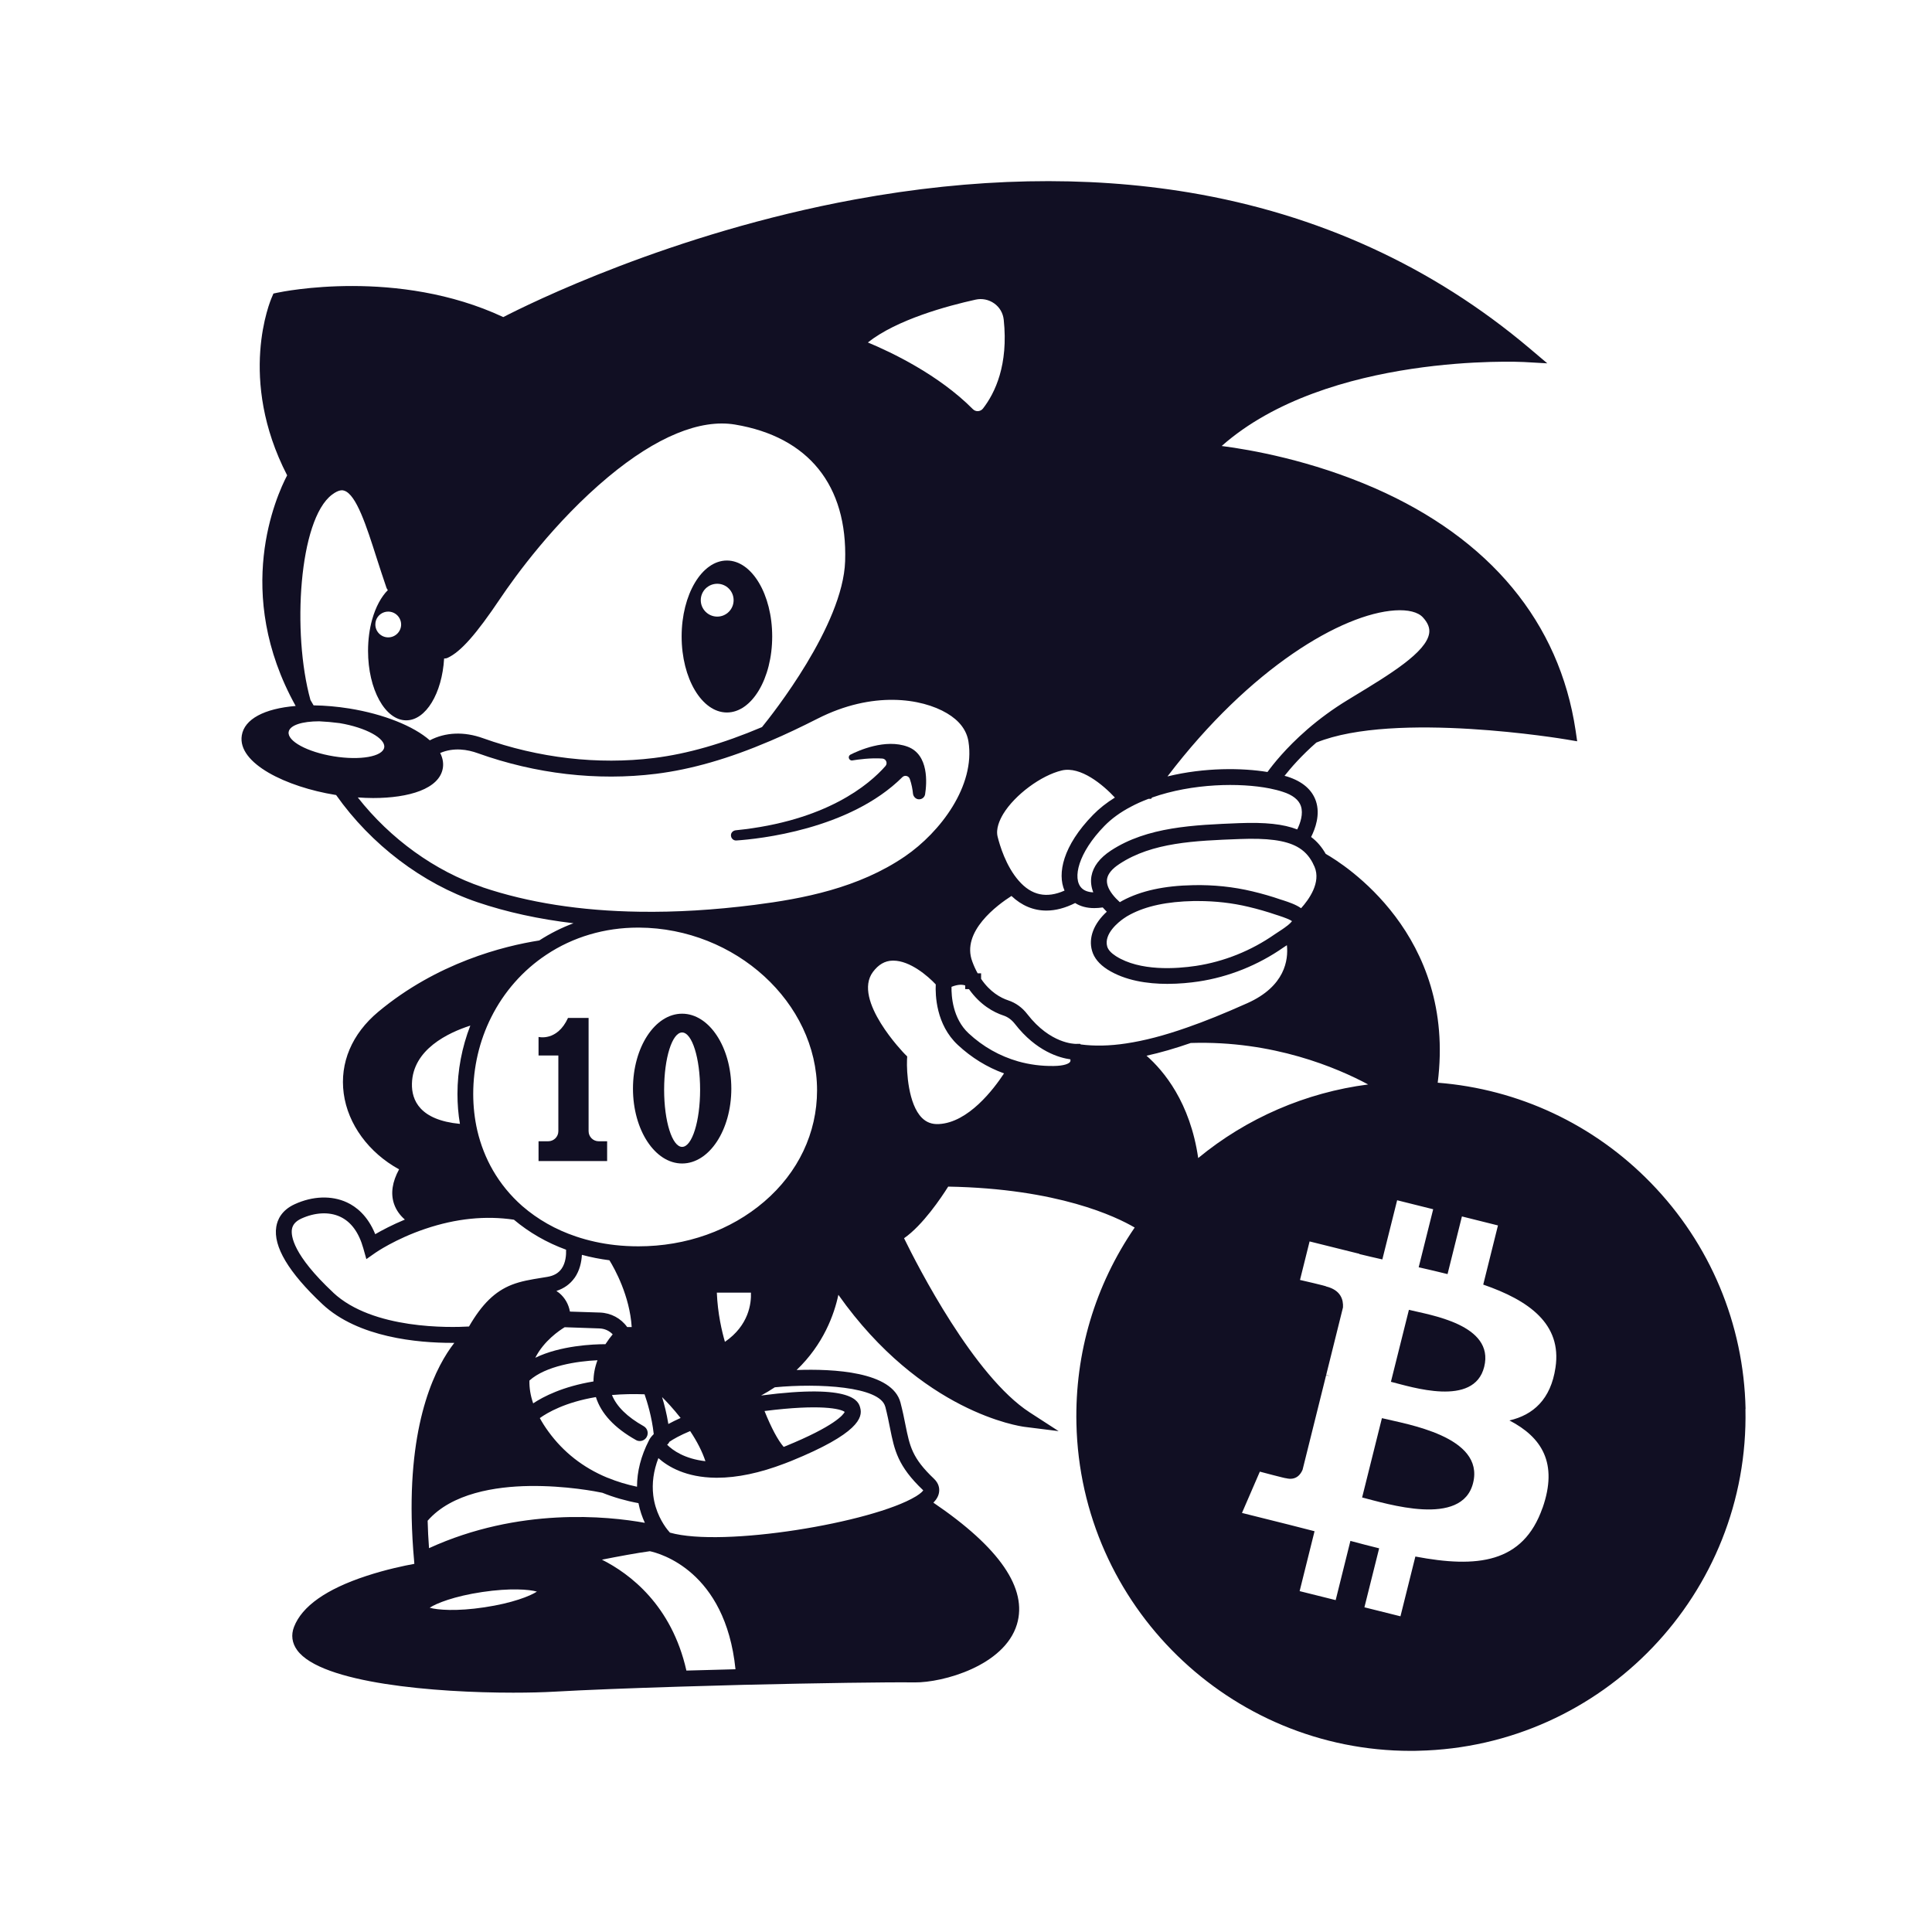<svg width="32" height="32" viewBox="0 0 32 32" fill="none" xmlns="http://www.w3.org/2000/svg">
<path d="M23.336 21.695L23.038 22.887C23.376 22.971 24.415 23.313 24.583 22.639C24.758 21.936 23.673 21.779 23.336 21.695V21.695Z" fill="#110F23"/>
<path d="M22.889 23.489L22.561 24.803C22.966 24.904 24.214 25.304 24.399 24.563C24.592 23.79 23.294 23.589 22.889 23.489Z" fill="#110F23"/>
<path d="M12.197 13.921C12.553 13.897 14.068 13.745 14.946 12.872C14.985 12.833 15.051 12.85 15.069 12.901C15.1 12.989 15.115 13.077 15.122 13.146C15.128 13.195 15.169 13.238 15.219 13.239C15.273 13.241 15.316 13.203 15.323 13.153C15.351 12.976 15.388 12.5 15.034 12.368C14.664 12.23 14.215 12.434 14.086 12.499C14.065 12.51 14.054 12.534 14.06 12.557C14.067 12.583 14.092 12.6 14.118 12.595C14.21 12.58 14.423 12.55 14.615 12.564C14.677 12.569 14.706 12.642 14.666 12.688C14.402 12.989 13.691 13.6 12.187 13.752C12.145 13.756 12.109 13.788 12.107 13.83C12.104 13.883 12.147 13.925 12.197 13.921Z" fill="#110F23"/>
<path d="M12.04 11.801C12.454 11.801 12.79 11.237 12.79 10.542C12.79 9.847 12.454 9.284 12.04 9.284C11.625 9.284 11.29 9.847 11.29 10.542C11.29 11.237 11.625 11.801 12.04 11.801ZM11.88 9.669C12.03 9.669 12.151 9.791 12.151 9.941C12.151 10.091 12.03 10.213 11.88 10.213C11.73 10.213 11.607 10.091 11.607 9.941C11.607 9.79 11.729 9.669 11.88 9.669Z" fill="#110F23"/>
<path d="M11.298 19.271C11.748 19.271 12.113 18.716 12.113 18.031C12.113 17.346 11.748 16.79 11.298 16.79C10.848 16.79 10.484 17.346 10.484 18.031C10.484 18.716 10.848 19.271 11.298 19.271ZM11.298 17.101C11.463 17.101 11.596 17.526 11.596 18.049C11.596 18.571 11.463 18.996 11.298 18.996C11.133 18.996 11 18.572 11 18.049C11 17.525 11.133 17.101 11.298 17.101Z" fill="#110F23"/>
<path d="M8.92 17.175V17.482H9.248V18.736C9.248 18.828 9.173 18.903 9.08 18.903H8.92V19.231H10.056V18.903H9.916C9.824 18.903 9.749 18.828 9.749 18.736V16.86H9.408C9.228 17.254 8.92 17.175 8.92 17.175Z" fill="#110F23"/>
<path d="M28.912 23.336C28.882 21.929 28.325 20.6 27.343 19.592C26.401 18.623 25.152 18.038 23.813 17.933C24.124 15.478 22.249 14.308 21.958 14.143C21.893 14.029 21.814 13.936 21.716 13.863C21.785 13.727 21.871 13.493 21.796 13.269C21.732 13.08 21.573 12.943 21.323 12.863C21.308 12.859 21.292 12.854 21.276 12.85C21.379 12.72 21.553 12.518 21.803 12.299C23.104 11.771 25.917 12.243 25.945 12.248L26.123 12.278L26.097 12.1C25.83 10.311 24.68 8.922 22.769 8.085C21.712 7.623 20.711 7.448 20.235 7.387C21.987 5.838 25.203 5.994 25.237 5.996L25.628 6.018L25.329 5.765C23.726 4.412 21.83 3.545 19.694 3.188C17.988 2.904 16.128 2.942 14.163 3.303C11.108 3.864 8.737 5.045 8.336 5.252C6.588 4.435 4.676 4.831 4.595 4.848L4.529 4.862L4.503 4.923C4.478 4.979 3.93 6.271 4.756 7.873C4.577 8.216 3.854 9.814 4.897 11.693C4.377 11.736 4.048 11.911 4.005 12.18C3.929 12.645 4.747 13.035 5.553 13.166C5.558 13.167 5.563 13.168 5.567 13.168C6.148 13.991 6.998 14.636 7.909 14.944C8.394 15.108 8.926 15.224 9.499 15.292C9.3 15.366 9.11 15.462 8.932 15.577C8.345 15.669 7.242 15.944 6.265 16.759C5.828 17.124 5.625 17.605 5.693 18.111C5.762 18.624 6.11 19.094 6.61 19.368C6.497 19.575 6.468 19.767 6.526 19.939C6.564 20.051 6.633 20.137 6.706 20.2C6.494 20.288 6.325 20.378 6.215 20.442C6.089 20.131 5.895 19.984 5.745 19.915C5.492 19.798 5.177 19.809 4.88 19.946C4.662 20.046 4.594 20.205 4.576 20.32C4.523 20.645 4.78 21.075 5.339 21.6C5.934 22.159 6.934 22.242 7.479 22.242C7.495 22.242 7.51 22.242 7.525 22.242C7.231 22.619 6.786 23.47 6.819 25.143C6.824 25.373 6.837 25.611 6.859 25.851C6.859 25.852 6.859 25.853 6.859 25.854C6.861 25.87 6.862 25.886 6.863 25.902C6.699 25.932 6.391 25.996 6.064 26.104C5.404 26.321 5.002 26.605 4.87 26.946C4.818 27.08 4.836 27.214 4.922 27.332C5.322 27.883 7.217 28.036 8.499 28.036C8.76 28.036 8.997 28.03 9.19 28.019C9.704 27.99 10.422 27.962 11.266 27.936C11.615 27.925 11.972 27.915 12.321 27.906C12.322 27.906 12.323 27.906 12.323 27.906C12.324 27.906 12.326 27.906 12.327 27.906C13.551 27.877 14.711 27.86 15.148 27.866C15.619 27.871 16.635 27.59 16.843 26.906C17.023 26.312 16.558 25.634 15.46 24.889C15.517 24.83 15.549 24.77 15.555 24.706C15.561 24.651 15.551 24.57 15.469 24.492C15.107 24.149 15.069 23.955 14.998 23.605C14.977 23.497 14.952 23.375 14.915 23.232C14.781 22.716 13.798 22.67 13.194 22.692C13.64 22.265 13.817 21.772 13.886 21.446C15.265 23.397 16.895 23.623 16.967 23.633L17.534 23.704L17.054 23.393C16.132 22.795 15.199 20.97 14.974 20.509C15.285 20.293 15.593 19.832 15.705 19.654C17.525 19.686 18.492 20.154 18.794 20.332C18.137 21.29 17.803 22.41 17.829 23.579C17.895 26.594 20.368 29 23.368 29C23.409 29 23.45 29 23.491 28.998C26.546 28.931 28.977 26.391 28.91 23.337L28.912 23.336ZM9.517 21.166C9.603 21.043 9.632 20.898 9.638 20.784C9.786 20.824 9.939 20.854 10.094 20.874C10.181 21.015 10.43 21.462 10.463 21.98H10.388C10.284 21.835 10.12 21.747 9.938 21.74L9.44 21.724C9.417 21.6 9.357 21.496 9.265 21.418C9.249 21.405 9.233 21.393 9.216 21.382C9.342 21.341 9.443 21.269 9.516 21.166L9.517 21.166ZM25.549 24.975C25.227 25.896 24.461 25.974 23.443 25.781L23.196 26.771L22.599 26.622L22.843 25.645C22.689 25.607 22.53 25.566 22.367 25.522L22.123 26.503L21.526 26.354L21.773 25.362C21.634 25.326 21.492 25.289 21.347 25.253L20.571 25.059L20.867 24.375C20.867 24.375 21.307 24.492 21.301 24.484C21.47 24.526 21.545 24.416 21.575 24.343L21.965 22.777C21.987 22.782 22.008 22.787 22.028 22.793C22.004 22.783 21.982 22.777 21.966 22.773L22.244 21.655C22.252 21.528 22.208 21.368 21.966 21.308C21.976 21.301 21.532 21.2 21.532 21.2L21.691 20.562L22.515 20.767V20.771C22.638 20.802 22.766 20.83 22.896 20.86L23.141 19.88L23.738 20.029L23.498 20.99C23.658 21.027 23.819 21.063 23.976 21.103L24.214 20.148L24.811 20.297L24.567 21.277C25.32 21.537 25.872 21.926 25.764 22.65C25.686 23.181 25.391 23.437 25.001 23.527C25.537 23.806 25.809 24.233 25.55 24.975H25.549ZM11.07 23.586C11.042 23.412 11.002 23.257 10.966 23.14C11.035 23.208 11.151 23.331 11.273 23.486C11.198 23.52 11.13 23.553 11.07 23.586ZM11.873 21.41H12.438C12.445 21.586 12.404 21.952 12.007 22.225C11.958 22.056 11.887 21.759 11.873 21.41ZM9.83 22.881C9.323 22.965 9.001 23.131 8.831 23.244C8.786 23.114 8.766 22.987 8.769 22.866C9.041 22.622 9.562 22.545 9.896 22.53C9.852 22.648 9.83 22.766 9.83 22.881ZM10.068 24.479L10.059 24.474L10.054 24.473C9.656 24.307 9.33 24.051 9.084 23.712C9.028 23.636 8.981 23.561 8.941 23.488C9.067 23.397 9.363 23.225 9.87 23.14C9.956 23.413 10.178 23.652 10.533 23.851C10.553 23.863 10.575 23.868 10.597 23.868C10.642 23.868 10.687 23.844 10.711 23.801C10.747 23.738 10.724 23.657 10.661 23.622C10.389 23.469 10.213 23.296 10.136 23.106C10.308 23.091 10.489 23.087 10.676 23.094C10.718 23.215 10.797 23.467 10.828 23.753C10.783 23.797 10.76 23.832 10.748 23.859C10.616 24.116 10.551 24.373 10.551 24.625C10.381 24.589 10.219 24.54 10.069 24.478L10.068 24.479ZM10.028 22.264C9.827 22.264 9.284 22.286 8.866 22.489C9.01 22.206 9.269 22.034 9.353 21.983L9.929 22.003C10.014 22.006 10.092 22.041 10.148 22.101C10.113 22.142 10.071 22.198 10.028 22.264ZM7.117 26.629C7.227 26.556 7.523 26.438 7.986 26.369C8.448 26.3 8.766 26.325 8.893 26.362C8.782 26.435 8.486 26.553 8.024 26.622C7.561 26.692 7.244 26.666 7.117 26.629V26.629ZM7.106 25.643C7.094 25.488 7.087 25.337 7.083 25.188C7.482 24.73 8.214 24.621 8.766 24.613C9.371 24.604 9.889 24.706 9.977 24.725C10.163 24.8 10.364 24.858 10.575 24.897C10.599 25.021 10.638 25.13 10.681 25.223C10.063 25.111 8.597 24.961 7.105 25.643L7.106 25.643ZM6.644 10.344C6.644 10.461 6.548 10.557 6.43 10.557C6.312 10.557 6.217 10.461 6.217 10.344C6.217 10.322 6.22 10.3 6.226 10.28C6.253 10.193 6.334 10.13 6.43 10.13C6.511 10.13 6.582 10.175 6.618 10.242C6.634 10.272 6.644 10.306 6.644 10.344ZM19.726 17.275C21.087 17.232 22.15 17.688 22.661 17.962C21.63 18.095 20.649 18.518 19.846 19.181C19.712 18.259 19.276 17.737 18.99 17.486C19.218 17.436 19.461 17.366 19.726 17.274V17.275ZM14.375 5.672C14.851 5.294 15.688 5.067 16.159 4.963C16.266 4.939 16.378 4.962 16.468 5.026C16.558 5.09 16.613 5.186 16.625 5.296C16.704 6.043 16.482 6.508 16.281 6.767C16.261 6.792 16.233 6.807 16.2 6.81C16.168 6.812 16.137 6.8 16.114 6.777C15.546 6.205 14.761 5.833 14.374 5.672L14.375 5.672ZM14.985 17.457C14.976 17.448 14.114 16.563 14.458 16.099C14.55 15.976 14.656 15.914 14.783 15.911C14.787 15.911 14.792 15.911 14.796 15.911C15.073 15.911 15.37 16.167 15.499 16.305C15.491 16.478 15.502 16.97 15.865 17.308C16.091 17.518 16.347 17.676 16.63 17.779C16.457 18.042 16.038 18.594 15.55 18.618C15.436 18.624 15.345 18.59 15.27 18.515C15.043 18.289 15.015 17.746 15.023 17.556L15.026 17.498L14.985 17.457L14.985 17.457ZM17.729 17.546C17.732 17.561 17.731 17.576 17.725 17.586C17.708 17.617 17.626 17.654 17.453 17.656C17.25 17.659 17.052 17.633 16.864 17.58C16.557 17.492 16.281 17.336 16.043 17.115C15.779 16.869 15.757 16.498 15.76 16.345C15.874 16.299 15.947 16.308 15.987 16.322V16.383H16.049C16.236 16.647 16.458 16.766 16.617 16.819C16.69 16.842 16.756 16.89 16.809 16.958C17.165 17.417 17.553 17.522 17.729 17.546L17.729 17.546ZM21.32 15.333C21.269 15.374 21.211 15.411 21.165 15.441C21.144 15.454 21.126 15.466 21.112 15.476C20.722 15.748 20.272 15.928 19.81 15.998C19.485 16.047 18.88 16.09 18.482 15.836C18.403 15.785 18.355 15.732 18.339 15.678C18.279 15.466 18.531 15.269 18.61 15.214C18.646 15.189 18.682 15.166 18.716 15.149C18.985 15.006 19.33 14.933 19.771 14.924C19.794 14.924 19.819 14.924 19.842 14.924C20.131 14.924 20.412 14.956 20.679 15.02C20.835 15.057 20.988 15.101 21.131 15.15C21.143 15.154 21.157 15.159 21.172 15.163C21.289 15.201 21.365 15.232 21.4 15.257C21.389 15.272 21.366 15.297 21.32 15.334L21.32 15.333ZM18.265 15.03C18.288 15.055 18.309 15.079 18.332 15.101C18.116 15.298 18.025 15.533 18.088 15.749C18.121 15.866 18.206 15.969 18.34 16.056C18.634 16.243 19.008 16.296 19.335 16.296C19.533 16.296 19.713 16.277 19.849 16.257C20.351 16.182 20.839 15.986 21.261 15.691C21.273 15.682 21.289 15.672 21.307 15.661C21.31 15.659 21.313 15.657 21.315 15.655C21.341 15.897 21.286 16.336 20.659 16.616C20.272 16.789 19.955 16.917 19.661 17.019C19.283 17.152 18.952 17.238 18.649 17.283C18.378 17.324 18.126 17.329 17.899 17.299L17.892 17.289L17.818 17.29C17.8 17.289 17.398 17.291 17.016 16.798C16.932 16.688 16.822 16.609 16.699 16.569C16.576 16.528 16.399 16.433 16.25 16.213V16.121H16.193C16.16 16.062 16.13 15.997 16.105 15.928C15.915 15.43 16.524 14.986 16.753 14.84C16.923 15.001 17.119 15.082 17.332 15.082C17.483 15.082 17.643 15.04 17.808 14.957C17.895 15.013 18.003 15.041 18.125 15.041C18.17 15.041 18.217 15.037 18.265 15.03L18.265 15.03ZM17.632 14.751C17.333 14.884 17.084 14.83 16.873 14.587C16.66 14.344 16.558 13.997 16.524 13.859C16.491 13.728 16.557 13.581 16.617 13.481C16.809 13.165 17.245 12.842 17.587 12.761C17.898 12.688 18.267 12.996 18.466 13.21C18.328 13.296 18.207 13.391 18.105 13.496C17.602 14.01 17.51 14.472 17.632 14.751H17.632ZM4.781 12.123C4.799 12.011 5.006 11.947 5.287 11.947C5.397 11.952 5.51 11.962 5.624 11.977C6.057 12.049 6.388 12.229 6.364 12.38C6.339 12.532 5.965 12.598 5.527 12.527C5.091 12.456 4.756 12.275 4.781 12.123ZM7.12 12.263C6.851 12.026 6.355 11.827 5.786 11.735C5.584 11.703 5.385 11.685 5.194 11.683C5.177 11.654 5.159 11.624 5.142 11.594C4.834 10.483 4.952 8.606 5.498 8.194C5.62 8.101 5.681 8.12 5.701 8.127C5.902 8.19 6.072 8.721 6.236 9.235C6.289 9.398 6.343 9.567 6.401 9.735C6.407 9.75 6.414 9.763 6.424 9.774C6.313 9.885 6.222 10.055 6.164 10.261C6.12 10.417 6.096 10.594 6.096 10.781C6.096 11.417 6.379 11.931 6.728 11.931C7.054 11.931 7.322 11.483 7.356 10.907C7.376 10.908 7.397 10.904 7.416 10.895C7.632 10.794 7.885 10.509 8.285 9.914C8.526 9.555 9.184 8.641 10.076 7.898C10.872 7.235 11.597 6.936 12.174 7.032C13.391 7.235 14.039 8.039 13.998 9.295C13.963 10.358 12.788 11.838 12.621 12.043C11.972 12.318 11.386 12.486 10.832 12.555C9.901 12.67 8.921 12.556 8 12.227C7.687 12.114 7.378 12.127 7.119 12.262L7.12 12.263ZM11.369 27.67C11.125 26.586 10.431 26.065 9.97 25.833C10.232 25.781 10.554 25.721 10.764 25.693C10.923 25.727 12.015 26.015 12.182 27.648C11.912 27.655 11.639 27.662 11.369 27.67H11.369ZM11.087 23.881C11.154 23.835 11.261 23.774 11.431 23.703C11.547 23.877 11.632 24.044 11.684 24.202C11.34 24.163 11.144 24.023 11.05 23.93C11.066 23.917 11.079 23.9 11.087 23.881H11.087ZM13.004 23.956C12.996 23.959 12.988 23.962 12.98 23.965C12.885 23.856 12.774 23.648 12.663 23.371C13.592 23.253 13.926 23.334 13.991 23.386C13.97 23.429 13.833 23.618 13.004 23.956H13.004ZM21.745 14.299C21.755 14.318 21.764 14.337 21.773 14.357C21.883 14.617 21.68 14.899 21.55 15.043C21.463 14.981 21.344 14.942 21.253 14.912C21.239 14.908 21.227 14.904 21.217 14.901C21.065 14.848 20.905 14.802 20.741 14.763C20.431 14.689 20.103 14.654 19.767 14.661C19.283 14.67 18.899 14.754 18.595 14.916C18.579 14.924 18.563 14.934 18.548 14.943C18.506 14.905 18.461 14.86 18.422 14.808C18.352 14.715 18.324 14.63 18.337 14.555C18.352 14.471 18.422 14.387 18.544 14.308C19.084 13.953 19.788 13.925 20.532 13.897C20.992 13.879 21.284 13.918 21.479 14.022C21.596 14.085 21.681 14.173 21.746 14.299L21.745 14.299ZM21.547 13.352C21.59 13.478 21.538 13.633 21.486 13.738C21.258 13.649 20.959 13.617 20.521 13.634C19.774 13.664 19.001 13.694 18.4 14.088C18.215 14.21 18.107 14.351 18.078 14.51C18.062 14.598 18.073 14.689 18.108 14.78C18.025 14.777 17.959 14.753 17.915 14.709C17.759 14.553 17.858 14.125 18.293 13.68C18.41 13.56 18.557 13.453 18.731 13.362C18.82 13.314 18.919 13.27 19.023 13.231H19.066L19.081 13.21C19.751 12.973 20.539 12.962 21.03 13.059C21.107 13.075 21.179 13.092 21.244 13.114C21.41 13.166 21.512 13.247 21.548 13.353L21.547 13.352ZM20.995 12.787C20.577 12.718 19.955 12.709 19.337 12.86C20.713 11.052 22.233 10.167 23.105 10.11C23.322 10.096 23.486 10.137 23.567 10.225C23.65 10.315 23.684 10.4 23.672 10.486C23.628 10.802 23.014 11.174 22.42 11.534L22.317 11.597C22.08 11.741 21.855 11.906 21.647 12.086L21.643 12.09C21.297 12.391 21.085 12.661 20.994 12.786L20.995 12.787ZM7.994 14.695C7.206 14.43 6.466 13.895 5.926 13.208C6.012 13.214 6.097 13.218 6.18 13.218C6.772 13.218 7.279 13.067 7.335 12.721C7.345 12.659 7.342 12.572 7.291 12.472C7.518 12.374 7.749 12.416 7.912 12.475C8.872 12.819 9.892 12.937 10.864 12.817C11.451 12.744 12.069 12.566 12.753 12.274C12.754 12.274 12.755 12.273 12.756 12.273C13.009 12.165 13.266 12.043 13.542 11.903C14.453 11.44 15.266 11.565 15.685 11.814C15.891 11.936 16.011 12.094 16.041 12.284C16.156 13.015 15.577 13.781 14.991 14.183C14.221 14.71 13.297 14.886 12.494 14.988C11.832 15.072 11.191 15.111 10.587 15.101C9.619 15.087 8.746 14.95 7.993 14.696L7.994 14.695ZM10.585 15.364C12.183 15.373 13.533 16.607 13.533 18.059C13.533 18.764 13.222 19.419 12.659 19.902C12.102 20.38 11.363 20.643 10.576 20.643C10.442 20.643 10.311 20.636 10.187 20.622C9.962 20.597 9.745 20.549 9.54 20.48C9.204 20.367 8.906 20.197 8.653 19.978C8.651 19.976 8.648 19.974 8.646 19.972C8.454 19.802 8.293 19.606 8.166 19.387C8.048 19.183 7.961 18.961 7.906 18.727C7.861 18.532 7.838 18.327 7.838 18.119C7.838 17.676 7.941 17.237 8.136 16.849C8.347 16.427 8.663 16.069 9.05 15.813C9.491 15.519 10.016 15.364 10.567 15.364H10.585ZM7.577 18.119C7.577 18.287 7.59 18.453 7.618 18.615C6.955 18.552 6.816 18.224 6.823 17.948C6.837 17.382 7.423 17.105 7.79 16.987C7.651 17.344 7.577 17.73 7.577 18.119ZM5.519 21.409C4.85 20.782 4.818 20.468 4.835 20.361C4.847 20.284 4.898 20.227 4.99 20.184C5.217 20.08 5.452 20.068 5.634 20.153C5.815 20.237 5.944 20.413 6.018 20.677L6.068 20.855L6.219 20.749C6.222 20.747 6.55 20.519 7.048 20.352C7.552 20.182 8.044 20.132 8.512 20.202C8.763 20.413 9.053 20.581 9.376 20.699C9.379 20.781 9.372 20.915 9.3 21.016C9.249 21.087 9.173 21.131 9.066 21.149C9.033 21.155 9 21.16 8.968 21.165C8.787 21.194 8.63 21.22 8.476 21.28C8.198 21.39 7.984 21.598 7.768 21.971C7.461 21.989 6.174 22.024 5.518 21.409H5.519ZM14.663 23.298C14.698 23.433 14.721 23.552 14.742 23.656C14.815 24.019 14.868 24.282 15.289 24.682C15.29 24.683 15.291 24.683 15.292 24.684C15.283 24.699 15.254 24.733 15.173 24.783C15.171 24.784 15.168 24.786 15.166 24.787C14.449 25.22 11.973 25.634 11.096 25.385C11.085 25.373 11.07 25.356 11.053 25.334C10.98 25.24 10.853 25.042 10.82 24.768C10.796 24.568 10.824 24.361 10.905 24.151C11.064 24.293 11.361 24.471 11.855 24.476C11.856 24.476 11.857 24.476 11.858 24.476C11.859 24.476 11.86 24.476 11.86 24.476C11.867 24.476 11.873 24.476 11.879 24.476C12.211 24.476 12.586 24.397 12.995 24.241C13.03 24.228 13.066 24.213 13.103 24.199C14.22 23.744 14.292 23.478 14.248 23.318C14.221 23.216 14.139 22.914 12.606 23.114C12.685 23.071 12.761 23.026 12.833 22.978C13.551 22.909 14.575 22.962 14.662 23.298H14.663Z" fill="#110F23"/>
</svg>
